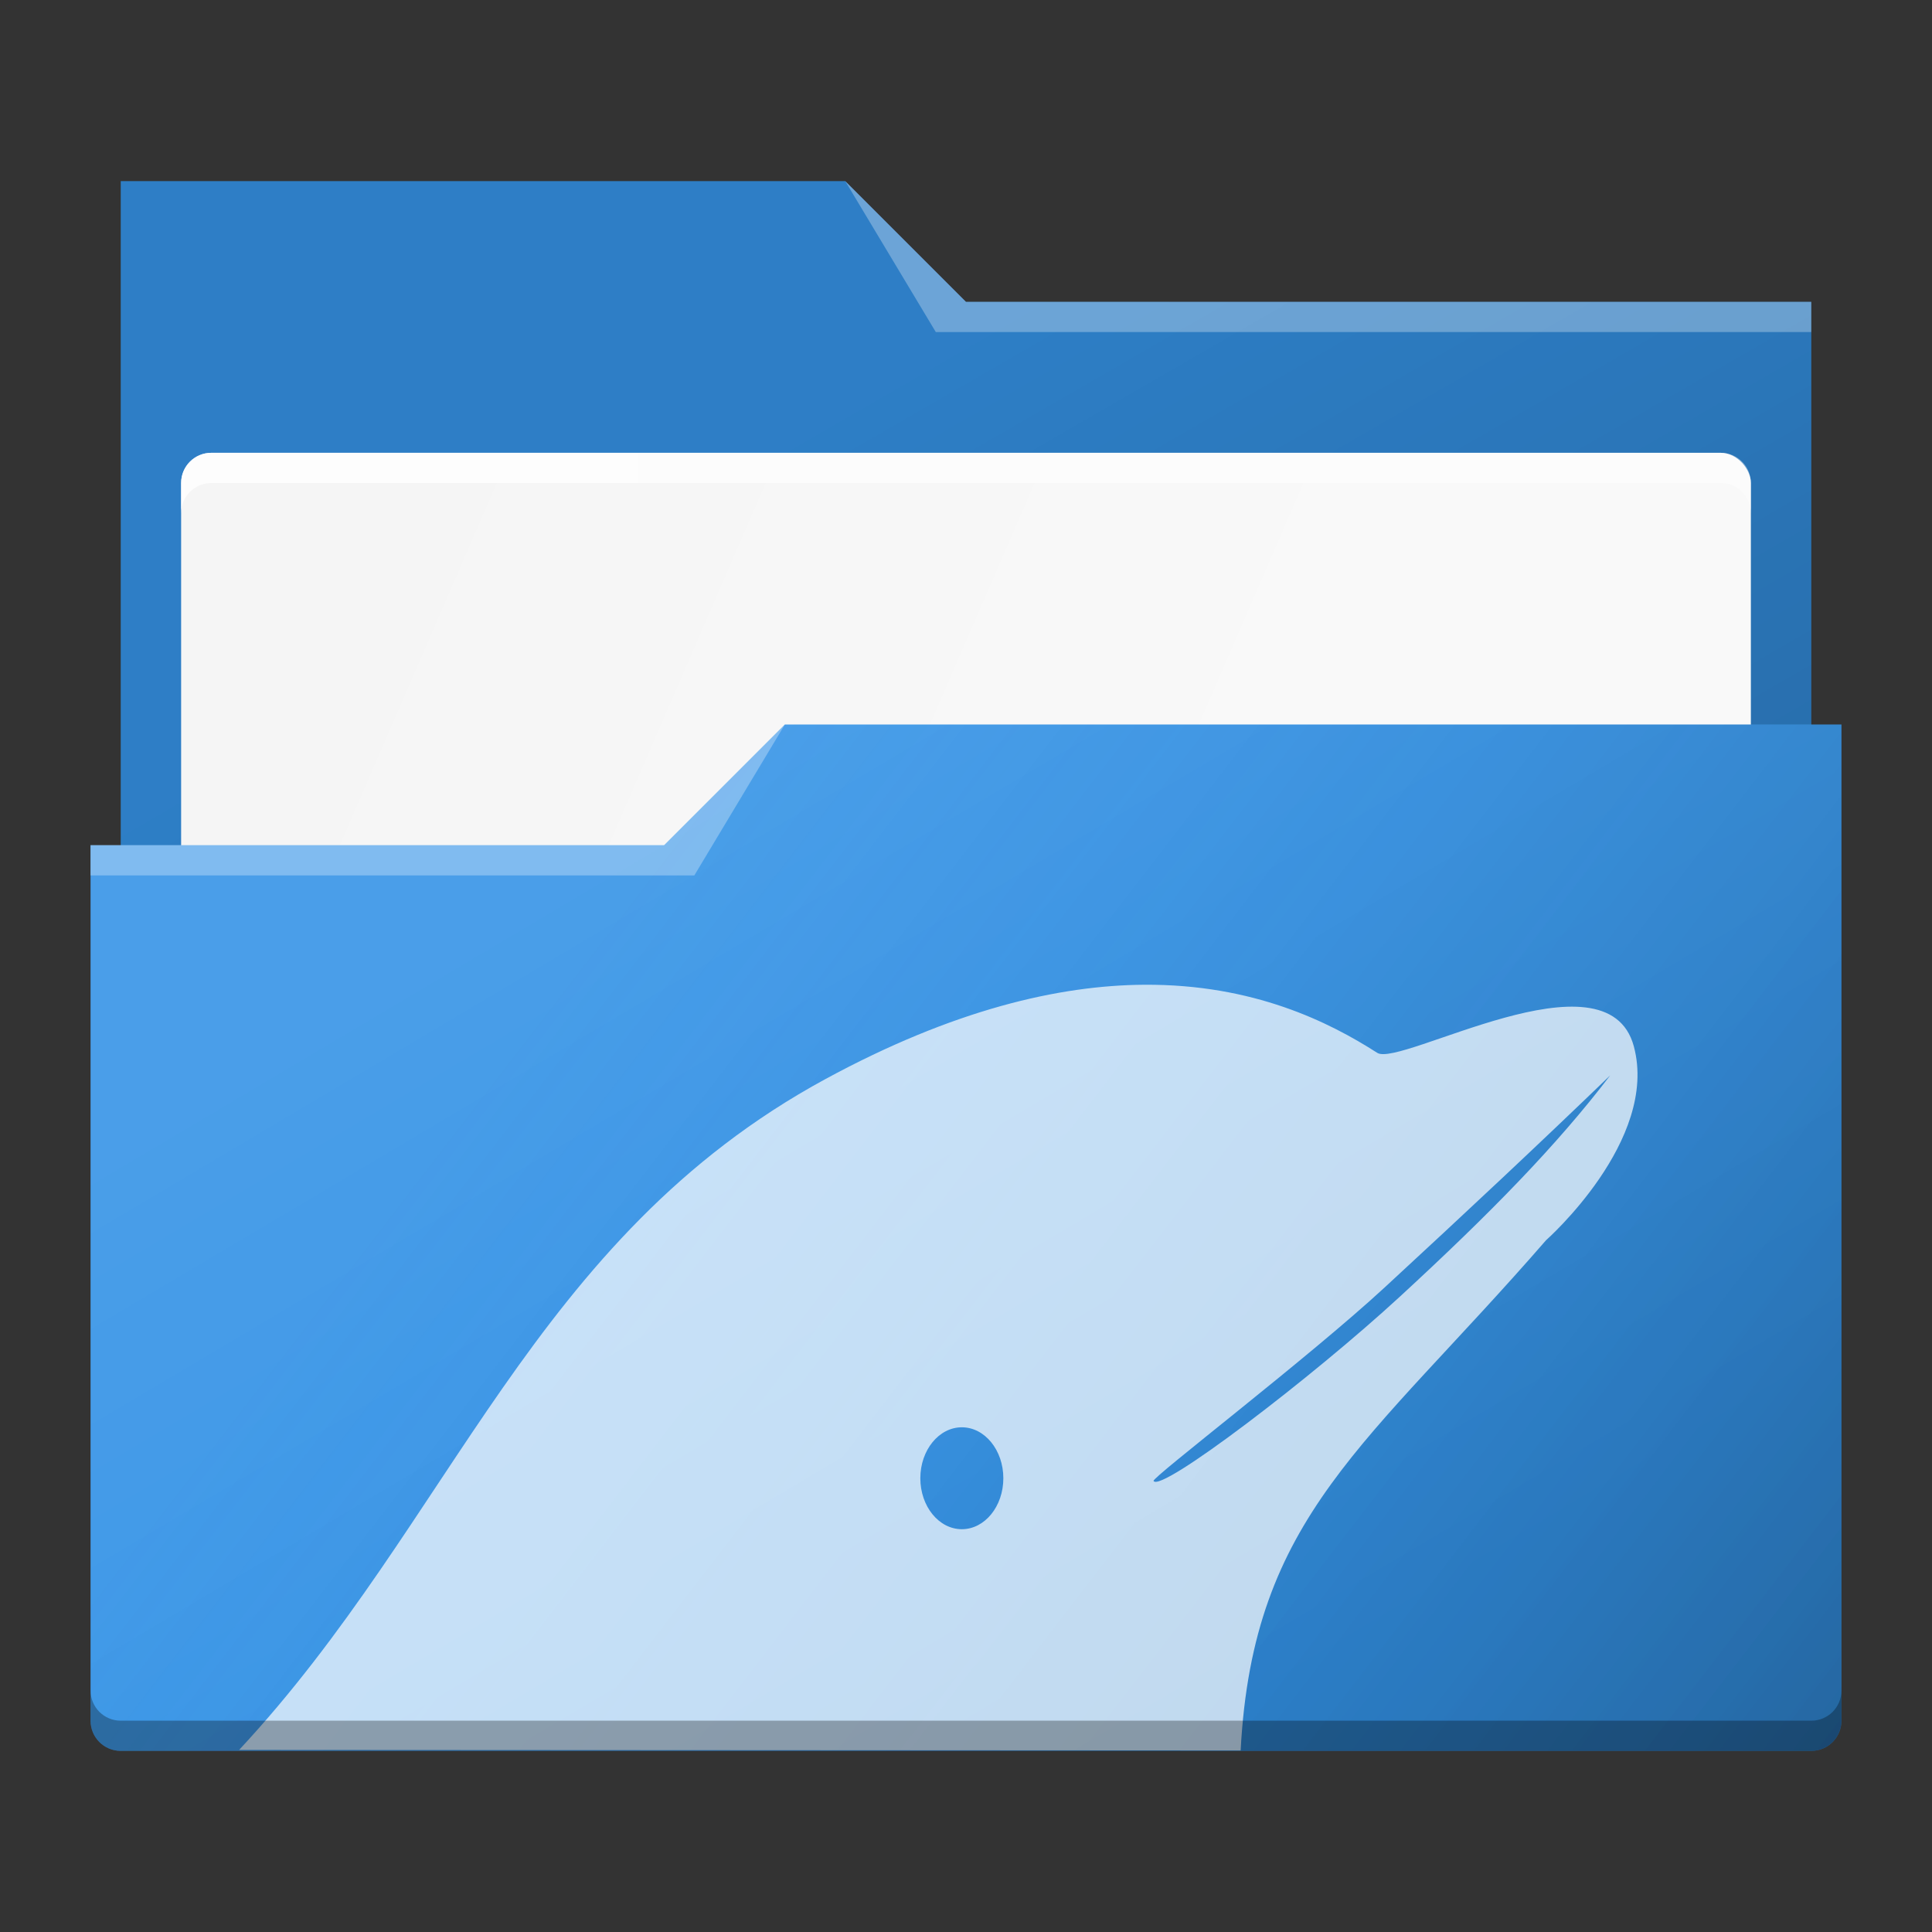 <?xml version="1.0" encoding="UTF-8" standalone="no"?>
<!-- Created with Inkscape (http://www.inkscape.org/) -->

<svg
   width="64"
   version="1.1"
   height="64"
   id="svg2"
   sodipodi:docname="org.kde.dolphin.svg"
   inkscape:version="1.4 (e7c3feb100, 2024-10-09)"
   inkscape:export-filename="128-apps-org.kde.dolphin.png"
   inkscape:export-xdpi="192"
   inkscape:export-ydpi="192"
   xmlns:inkscape="http://www.inkscape.org/namespaces/inkscape"
   xmlns:sodipodi="http://sodipodi.sourceforge.net/DTD/sodipodi-0.dtd"
   xmlns:xlink="http://www.w3.org/1999/xlink"
   xmlns="http://www.w3.org/2000/svg"
   xmlns:svg="http://www.w3.org/2000/svg"
   xmlns:rdf="http://www.w3.org/1999/02/22-rdf-syntax-ns#"
   xmlns:cc="http://creativecommons.org/ns#"
   xmlns:dc="http://purl.org/dc/elements/1.1/">
  <rect width="100%" height="100%" fill="#333333" stroke="none"/>
  <sodipodi:namedview
     id="namedview1"
     pagecolor="#ffffff"
     bordercolor="#000000"
     borderopacity="0.25"
     inkscape:showpageshadow="2"
     inkscape:pageopacity="0.0"
     inkscape:pagecheckerboard="0"
     inkscape:deskcolor="#d1d1d1"
     inkscape:zoom="13.546875"
     inkscape:cx="30.449827"
     inkscape:cy="35.026528"
     inkscape:window-width="1920"
     inkscape:window-height="1052"
     inkscape:window-x="0"
     inkscape:window-y="0"
     inkscape:window-maximized="1"
     inkscape:current-layer="svg2"
     showguides="false" />
  <defs
     id="defs5455">
    <linearGradient
       id="linearGradient3">
      <stop
         style="stop-color:#e5fbff;stop-opacity:1;"
         offset="1"
         id="stop2" />
      <stop
         style="stop-color:#ababab;stop-opacity:0.995;"
         offset="1"
         id="stop3" />
    </linearGradient>
    <linearGradient
       id="linearGradient82546">
      <stop
         style="stop-color:#000000;stop-opacity:0.398;"
         offset="0"
         id="stop82542" />
      <stop
         style="stop-color:#000000;stop-opacity:1;"
         offset="1"
         id="stop82544" />
    </linearGradient>
    <linearGradient
       id="linearGradient39400">
      <stop
         style="stop-color:#000000;stop-opacity:1"
         offset="0"
         id="stop39396" />
      <stop
         style="stop-color:#147cdc;stop-opacity:0;"
         offset="1"
         id="stop39398" />
    </linearGradient>
    <linearGradient
       id="linearGradient919">
      <stop
         style="stop-color:#ffffff;stop-opacity:1;"
         offset="0"
         id="stop915" />
      <stop
         style="stop-color:#ffffff;stop-opacity:0;"
         offset="1"
         id="stop917" />
    </linearGradient>
    <linearGradient
       id="linearGradient4393">
      <stop
         style="stop-color:#000000;stop-opacity:1;"
         offset="0"
         id="stop4395" />
      <stop
         style="stop-color:#000000;stop-opacity:0;"
         offset="1"
         id="stop4397" />
    </linearGradient>
    <linearGradient
       id="linearGradient4227">
      <stop
         id="stop4229"
         offset="0"
         style="stop-color:#f5f5f5;stop-opacity:1" />
      <stop
         id="stop4231"
         offset="1"
         style="stop-color:#f9f9f9;stop-opacity:1" />
    </linearGradient>
    <linearGradient
       id="linearGradient4274">
      <stop
         id="stop4276"
         offset="0"
         style="stop-color:#ffffff;stop-opacity:1;" />
      <stop
         id="stop4278"
         offset="1"
         style="stop-color:#ffffff;stop-opacity:0.488" />
    </linearGradient>
    <linearGradient
       xlink:href="#linearGradient919"
       id="linearGradient921"
       x1="339.668"
       y1="472.302"
       x2="357.403"
       y2="502.195"
       gradientUnits="userSpaceOnUse"
       gradientTransform="translate(-317.668,-444.302)" />
    <linearGradient
       xlink:href="#linearGradient39400"
       id="linearGradient39402"
       x1="376.818"
       y1="549.95"
       x2="337.818"
       y2="519.95"
       gradientUnits="userSpaceOnUse"
       gradientTransform="translate(-315.818,-491.95)" />
    <linearGradient
       xlink:href="#linearGradient4393"
       id="linearGradient49568"
       gradientUnits="userSpaceOnUse"
       gradientTransform="translate(-353.793,-518.239)"
       x1="443.571"
       y1="510.798"
       x2="443.571"
       y2="526.798" />
    <linearGradient
       xlink:href="#linearGradient4274"
       id="linearGradient76299"
       gradientUnits="userSpaceOnUse"
       gradientTransform="translate(-384.571,-480.798)"
       x1="390.571"
       y1="498.298"
       x2="442.571"
       y2="498.298" />
    <linearGradient
       xlink:href="#linearGradient4227"
       id="linearGradient76301"
       gradientUnits="userSpaceOnUse"
       gradientTransform="translate(-384.571,-482.798)"
       x1="396.571"
       y1="498.798"
       x2="426.571"
       y2="511.798" />
    <linearGradient
       xlink:href="#linearGradient82546"
       id="linearGradient82548"
       x1="357.489"
       y1="494.852"
       x2="384.419"
       y2="541.495"
       gradientUnits="userSpaceOnUse"
       gradientTransform="translate(-326.571,-483.798)" />
    <style
       id="current-color-scheme"
       type="text/css">      .ColorScheme-Highlight {
        color:#3593e6;
      }</style>
    <linearGradient
       xlink:href="#linearGradient3"
       id="linearGradient2"
       x1="410.571"
       y1="512.798"
       x2="432.071"
       y2="552.423"
       gradientUnits="userSpaceOnUse"
       gradientTransform="translate(-385.897,-483.798)" />
    <marker
       markerWidth="16.165"
       markerHeight="14.026"
       refX="8.082"
       refY="7.013"
       orient="auto"
       id="marker1511">
      <path
         style="opacity:0.507;fill:#ff0000"
         id="path1455"
         d="M 27.135,57.452 10.978,57.942 18.632,43.704 Z"
         transform="rotate(1.546,1632.558,-370.734)" />
    </marker>
  </defs>
  <path
     style="fill:currentColor"
     id="path76317"
     d="m 4,6 v 5 22 c 0,0.554 0.446,1 1,1 h 54 c 0.554,0 1,-0.446 1,-1 V 11.01 c 0,-0.003 -0.002,-0.006 -0.002,-0.01 H 60 v -1 H 32 l -4,-4 H 4 Z"
     class="ColorScheme-Highlight" />
  <path
     style="opacity:0.35;fill:url(#linearGradient82548);fill-opacity:1"
     id="path76289"
     d="m 4,6 v 5 22 c 0,0.554 0.446,1 1,1 h 54 c 0.554,0 1,-0.446 1,-1 V 11.01 c 0,-0.003 -0.002,-0.006 -0.002,-0.01 H 60 v -1 H 32 l -4,-4 H 4 Z" />
  <rect
     ry="1"
     rx="1"
     y="15"
     x="6"
     height="15"
     width="52"
     id="rect76291"
     style="color:#000000;clip-rule:nonzero;display:inline;overflow:visible;visibility:visible;isolation:auto;mix-blend-mode:normal;color-interpolation:sRGB;color-interpolation-filters:linearRGB;solid-color:#000000;solid-opacity:1;fill:url(#linearGradient76301);fill-opacity:1;fill-rule:nonzero;stroke:none;stroke-width:1;stroke-linecap:butt;stroke-linejoin:miter;stroke-miterlimit:4;stroke-dasharray:none;stroke-dashoffset:0;stroke-opacity:1;marker:none;color-rendering:auto;image-rendering:auto;shape-rendering:auto;text-rendering:auto;enable-background:accumulate" />
  <path
     style="opacity:0.3;fill:#ffffff;fill-opacity:1;fill-rule:evenodd"
     id="path76293"
     d="m 3,28 v 1 H 23 l 3,-5 -4,4 z" />
  <path
     style="opacity:0.3;fill:#ffffff;fill-opacity:1;fill-rule:evenodd"
     id="path76295"
     d="m 28,6 3,5 h 2 27 V 10 H 33 32 Z" />
  <path
     id="path76297"
     d="m 7,15 c -0.554,0 -1,0.446 -1,1 v 1 c 0,-0.554 0.446,-1 1,-1 h 50 c 0.554,0 1,0.446 1,1 v -1 c 0,-0.554 -0.446,-1 -1,-1 z"
     style="color:#000000;clip-rule:nonzero;display:inline;overflow:visible;visibility:visible;opacity:0.85;isolation:auto;mix-blend-mode:normal;color-interpolation:sRGB;color-interpolation-filters:linearRGB;solid-color:#000000;solid-opacity:1;fill:url(#linearGradient76299);fill-opacity:1;fill-rule:nonzero;stroke:none;stroke-width:1;stroke-linecap:butt;stroke-linejoin:miter;stroke-miterlimit:4;stroke-dasharray:none;stroke-dashoffset:0;stroke-opacity:1;marker:none;color-rendering:auto;image-rendering:auto;shape-rendering:auto;text-rendering:auto;enable-background:accumulate" />
  <path
     style="fill:currentColor"
     d="m 26,24 -4,4 h -19 v 1 h 0.002 c -5e-5,0.004 -0.002,0.008 -0.002,0.012 V 56 57 c 0,0.554 0.446,1 1,1 h 56 c 0.554,0 1,-0.446 1,-1 v -1 -26.988 -0.012 -5 z"
     id="path889"
     class="ColorScheme-Highlight" />
  <path
     style="opacity:0.1;fill:url(#linearGradient921);fill-opacity:1"
     d="m 26,24 -4,4 h -19 v 1 h 0.002 c -5e-5,0.004 -0.002,0.008 -0.002,0.012 V 56 57 c 0,0.554 0.446,1 1,1 h 56 c 0.554,0 1,-0.446 1,-1 v -1 -26.988 -0.012 -5 z"
     id="path893" />
  <path
     style="opacity:0.3;fill:url(#linearGradient39402);fill-opacity:1"
     d="m 26,24 -4,4 h -19 v 1 h 0.002 c -5e-5,0.004 -0.002,0.008 -0.002,0.012 V 56 57 c 0,0.554 0.446,1 1,1 h 56 c 0.554,0 1,-0.446 1,-1 v -1 -26.988 -0.012 -5 z"
     id="path35453" />
  <path
     style="opacity:0.3;fill:#ffffff;fill-opacity:1;fill-rule:evenodd"
     id="path49671"
     d="m 3,28 v 1 h 20 l 3,-5 -4,4 z" />
  <path
     id="path1"
     style="font-variation-settings:normal;display:inline;vector-effect:none;fill:#ffffff;fill-opacity:0.705;stroke-width:1;stroke-linecap:butt;stroke-linejoin:miter;stroke-miterlimit:4;stroke-dasharray:none;stroke-dashoffset:0;stroke-opacity:1;-inkscape-stroke:none;stop-color:#000000"
     d="m 37.903,32.621 c -2.819,0.019 -6.311,0.819 -10.557,3.123 C 17.642,41.011 15.006,50.362 7.922,57.967 L 41.098,57.986 c 0.408,-7.787 4.205,-10.101 10.117,-16.902 0,0 3.744,-3.308 2.908,-6.422 -0.885,-3.297 -7.735,0.705 -8.5,0.215 -1.581,-1.014 -4.096,-2.28 -7.721,-2.256 z m 15.439,3 c -1.773,2.324 -3.973,4.572 -6.965,7.328 -2.918,2.688 -7.931,6.512 -8.164,6.109 -0.064,-0.11 5.143,-4.089 7.658,-6.412 2.712,-2.504 5.079,-4.718 7.471,-7.025 z M 31.862,47.281 c 0.759,0 1.375,0.756 1.375,1.688 0,0.932 -0.616,1.688 -1.375,1.688 -0.759,0 -1.375,-0.756 -1.375,-1.688 0,-0.932 0.616,-1.688 1.375,-1.688 z"
     sodipodi:nodetypes="cscccsccccscscsssss" />
  <path
     style="color:#000000;clip-rule:nonzero;display:inline;overflow:visible;visibility:visible;opacity:0.3;isolation:auto;mix-blend-mode:normal;color-interpolation:sRGB;color-interpolation-filters:linearRGB;solid-color:#000000;solid-opacity:1;fill:#000000;fill-opacity:1;fill-rule:nonzero;stroke:none;stroke-width:1;stroke-linecap:butt;stroke-linejoin:miter;stroke-miterlimit:4;stroke-dasharray:none;stroke-dashoffset:0;stroke-opacity:1;marker:none;color-rendering:auto;image-rendering:auto;shape-rendering:auto;text-rendering:auto;enable-background:accumulate"
     d="m 4,58 c -0.554,0 -1,-0.446 -1,-1 v -1 c 0,0.554 0.446,1 1,1 h 56 c 0.554,0 1,-0.446 1,-1 v 1 c 0,0.554 -0.446,1 -1,1 z"
     id="path49673" />
</svg>

